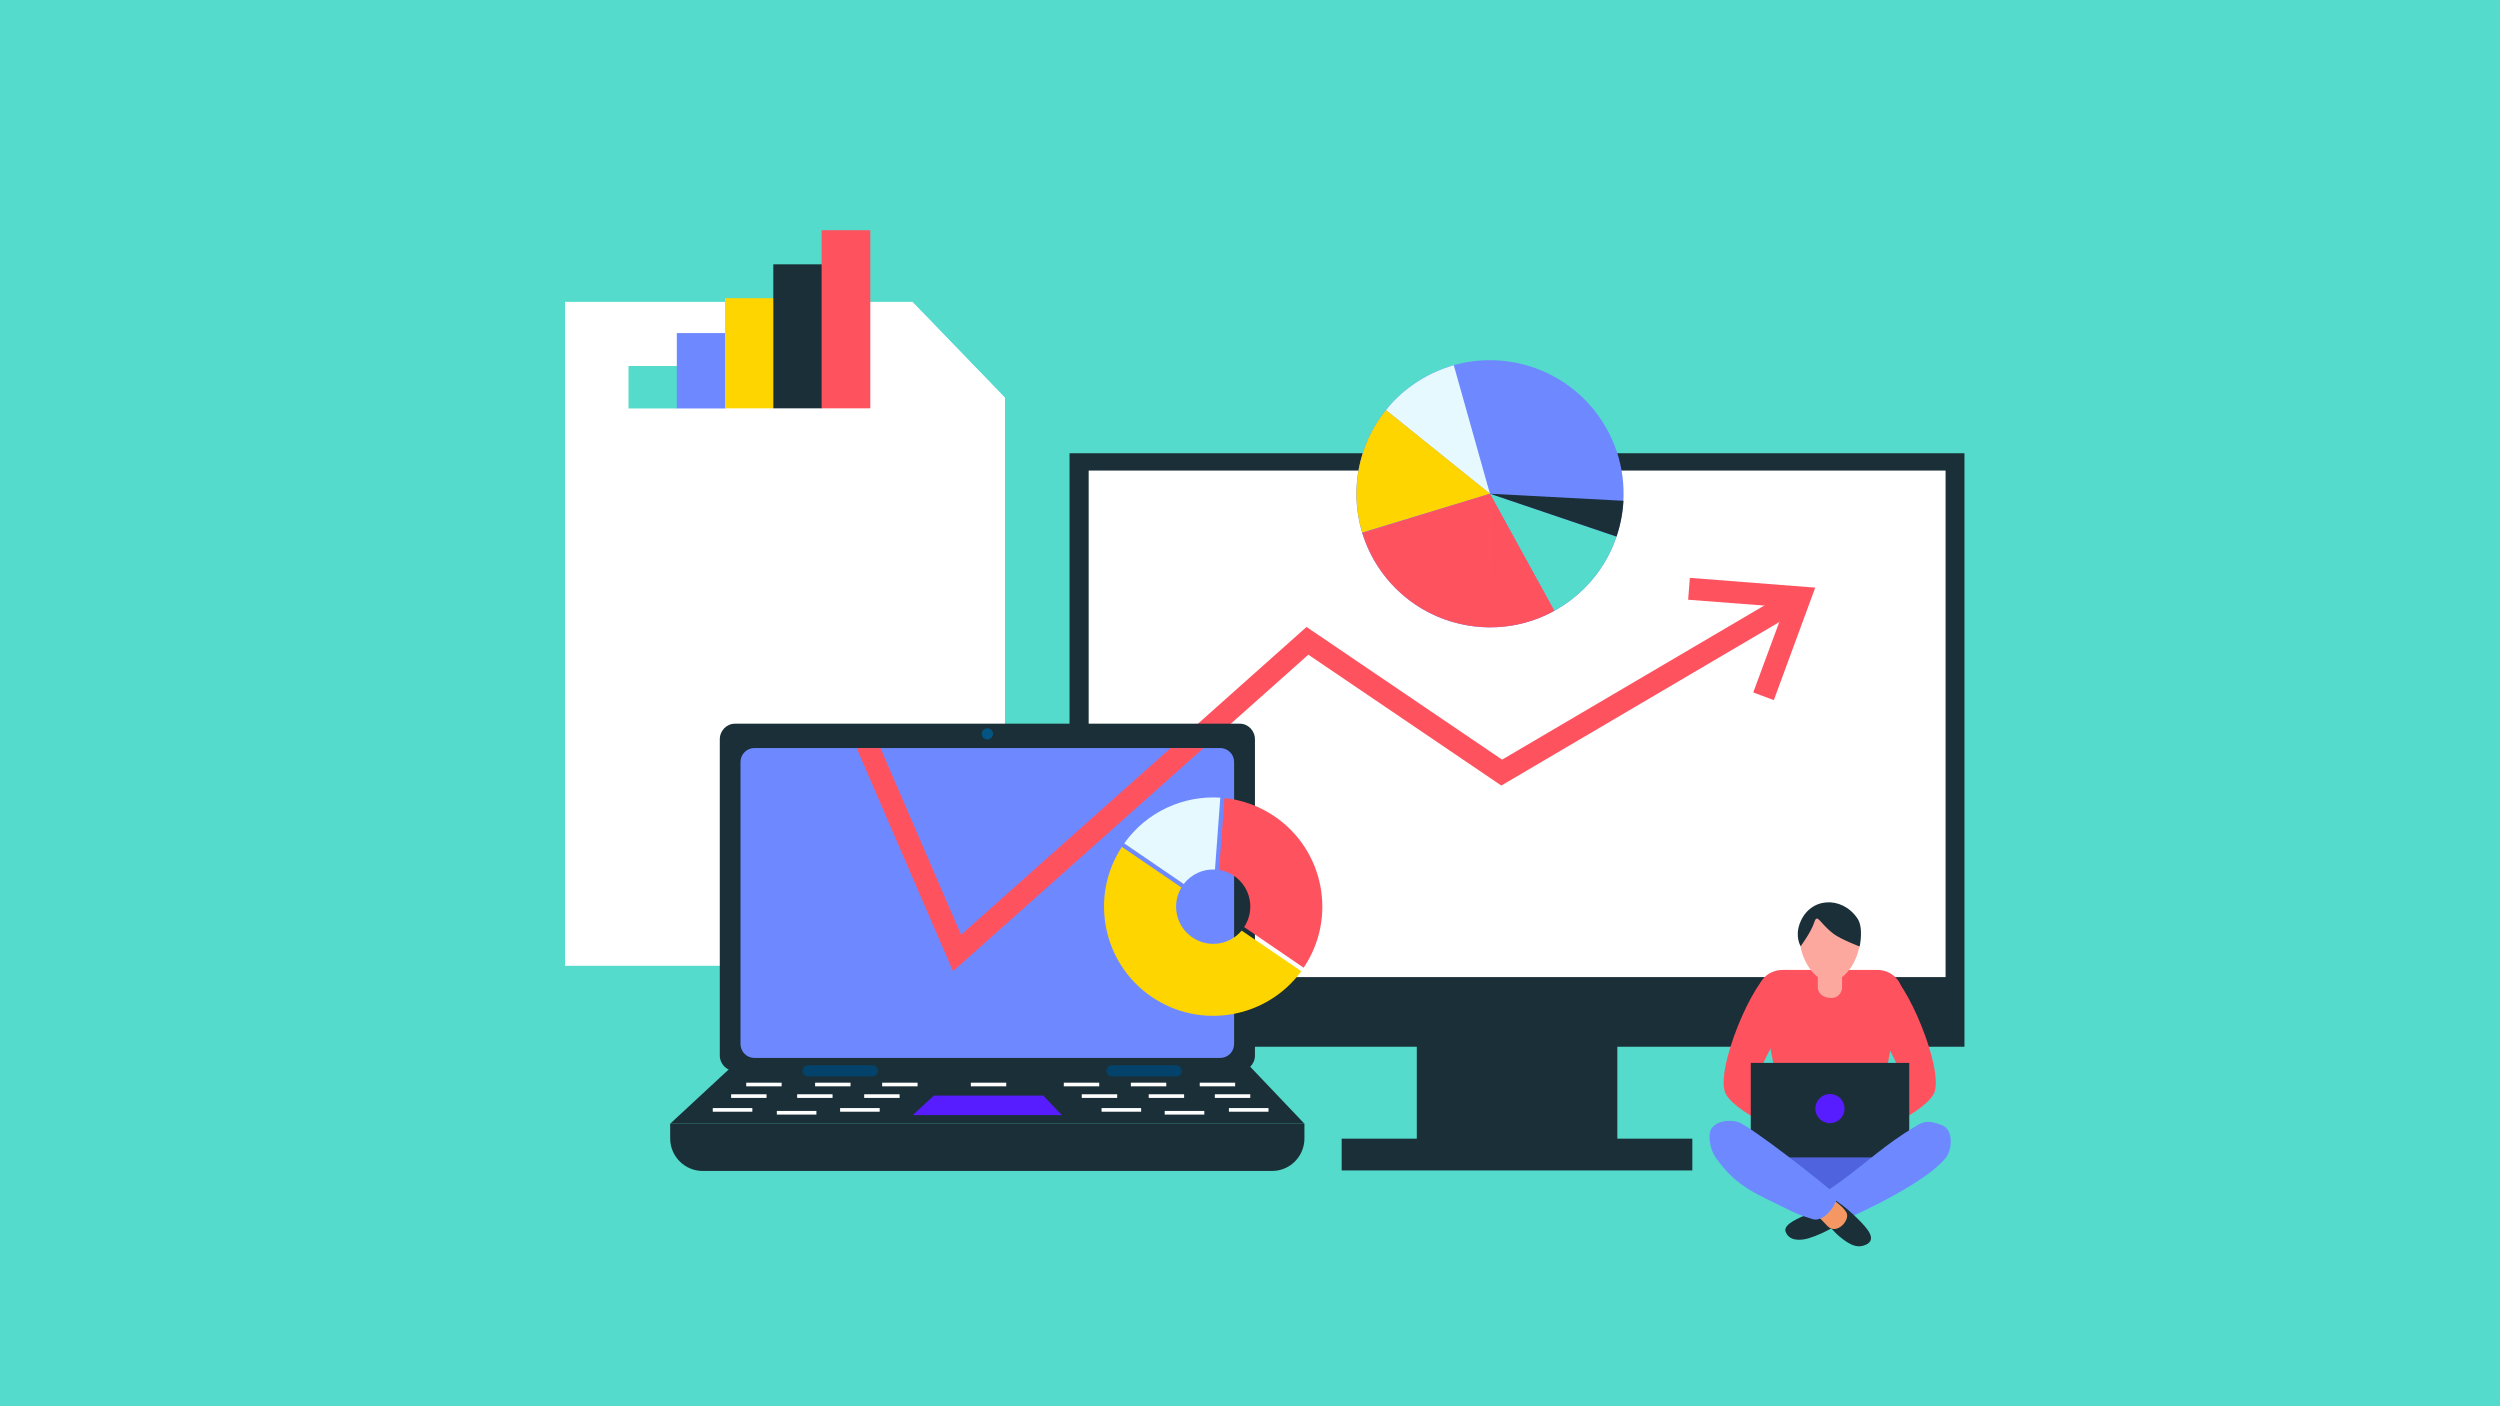 <?xml version="1.0" encoding="UTF-8"?> <!-- Generator: Adobe Illustrator 25.2.3, SVG Export Plug-In . SVG Version: 6.00 Build 0) --> <svg xmlns="http://www.w3.org/2000/svg" xmlns:xlink="http://www.w3.org/1999/xlink" version="1.1" id="Слой_1" x="0px" y="0px" width="1920px" height="1080px" viewBox="0 0 1920 1080" style="enable-background:new 0 0 1920 1080;" xml:space="preserve"> <rect style="fill:#54DBCC;" width="1920" height="1080"></rect> <g> <g> <rect x="1088.1" y="781.9" style="fill:#1A2F37;" width="154" height="107.2"></rect> </g> </g> <g> <g> <rect x="1030.4" y="874.5" style="fill:#1A2F37;" width="269.3" height="24.4"></rect> </g> </g> <g> <g> <rect x="821.4" y="348.1" style="fill:#1A2F37;" width="687.3" height="455.8"></rect> </g> </g> <g> <g> <rect x="836.1" y="361.4" style="fill:#FFFFFF;" width="658.1" height="389"></rect> </g> </g> <g> <g> <rect x="870.4" y="385.2" style="fill:#FFFFFF;" width="589.5" height="330.9"></rect> </g> </g> <g> <defs> <rect id="SVGID_1_" x="870.4" y="385.2" width="589.5" height="330.9"></rect> </defs> <clipPath id="SVGID_2_"> <use xlink:href="#SVGID_1_" style="overflow:visible;"></use> </clipPath> <g style="clip-path:url(#SVGID_2_);"> <polygon style="fill:#FF525F;" points="731.9,745.9 588.1,413 354.4,626.2 343.1,613.8 594.2,384.7 738.1,717.9 1003.4,481.5 1153.6,583.4 1368.8,456.9 1377.3,471.4 1153,603.3 1004.8,502.8 "></polygon> </g> </g> <g> <g> <polygon style="fill:#E6F9FF;" points="771.8,741.6 434,741.6 434,231.9 700.7,231.9 771.8,305.5 "></polygon> </g> <g> <polygon style="fill:#CDEEFC;" points="700.7,231.9 771.8,305.5 701.2,305.5 "></polygon> </g> </g> <g> <defs> <polygon id="SVGID_3_" points="771.8,741.6 434,741.6 434,231.9 700.7,231.9 771.8,305.5 "></polygon> </defs> <use xlink:href="#SVGID_3_" style="overflow:visible;fill:#FFFFFF;"></use> <clipPath id="SVGID_4_"> <use xlink:href="#SVGID_3_" style="overflow:visible;"></use> </clipPath> <g style="clip-path:url(#SVGID_4_);"> <polygon style="fill:#FFFFFF;" points="731.9,745.9 588.1,413 354.4,626.2 343.1,613.8 594.2,384.7 738.1,717.9 1003.4,481.5 1153.5,583.4 1399.4,434.3 1408.1,448.7 1153,603.4 1004.8,502.8 "></polygon> </g> </g> <g> <polygon style="fill:#1A2F37;" points="514.7,863 564,817.3 958.3,817.3 1001.8,863 "></polygon> </g> <g> <path style="fill:#1A2F37;" d="M952.2,822.5H564.4c-6.4,0-11.6-5.4-11.6-12V567.8c0-6.6,5.2-12,11.6-12h387.8 c6.4,0,11.6,5.4,11.6,12v242.8C963.8,817.2,958.6,822.5,952.2,822.5z"></path> </g> <g> <path style="fill:#6E89FF;" d="M937.1,812.5H579.4c-5.9,0-10.7-4.8-10.7-10.7V585.2c0-5.9,4.8-10.7,10.7-10.7h357.7 c5.9,0,10.7,4.8,10.7,10.7v216.6C947.8,807.7,943,812.5,937.1,812.5z"></path> </g> <g> <path style="fill:#025482;" d="M762.6,563.6c0,2.4-1.9,4.3-4.3,4.3c-2.4,0-4.3-1.9-4.3-4.3c0-2.4,1.9-4.3,4.3-4.3 C760.7,559.3,762.6,561.2,762.6,563.6z"></path> </g> <g> <path style="fill:#1A2F37;" d="M976.9,899.3H539.7c-13.8,0-25-11.2-25-25V863h487.1v11.3C1001.8,888.1,990.7,899.3,976.9,899.3z"></path> </g> <g> <path style="fill:#03436B;" d="M674.2,822.4c0,2.4-1.9,4.3-4.3,4.3h-49.3c-2.4,0-4.3-1.9-4.3-4.3l0,0c0-2.4,1.9-4.3,4.3-4.3h49.3 C672.3,818.1,674.2,820,674.2,822.4L674.2,822.4z"></path> </g> <g> <path style="fill:#03436B;" d="M907.6,822.4c0,2.4-1.9,4.3-4.3,4.3H854c-2.4,0-4.3-1.9-4.3-4.3l0,0c0-2.4,1.9-4.3,4.3-4.3h49.3 C905.6,818.1,907.6,820,907.6,822.4L907.6,822.4z"></path> </g> <g> <polygon style="fill:#571DFF;" points="701,856.4 717.2,841.4 801.2,841.4 815.5,856.4 "></polygon> </g> <g> <rect x="745.6" y="831.5" style="fill:#FFFFFF;" width="27.2" height="2.8"></rect> </g> <g> <g> <rect x="547.4" y="851" style="fill:#FFFFFF;" width="30.4" height="2.8"></rect> </g> <g> <rect x="573.1" y="831.5" style="fill:#FFFFFF;" width="27.2" height="2.8"></rect> </g> <g> <rect x="561.5" y="840.4" style="fill:#FFFFFF;" width="27.2" height="2.8"></rect> </g> <g> <rect x="626" y="831.5" style="fill:#FFFFFF;" width="27.2" height="2.8"></rect> </g> <g> <rect x="612.2" y="840.4" style="fill:#FFFFFF;" width="27.2" height="2.8"></rect> </g> <g> <rect x="645.2" y="851" style="fill:#FFFFFF;" width="30.4" height="2.8"></rect> </g> <g> <rect x="677.5" y="831.5" style="fill:#FFFFFF;" width="27.2" height="2.8"></rect> </g> <g> <rect x="663.7" y="840.4" style="fill:#FFFFFF;" width="27.2" height="2.8"></rect> </g> <g> <rect x="596.6" y="853.2" style="fill:#FFFFFF;" width="30.4" height="2.8"></rect> </g> </g> <g> <g> <rect x="943.8" y="851" style="fill:#FFFFFF;" width="30.4" height="2.8"></rect> </g> <g> <rect x="921.4" y="831.5" style="fill:#FFFFFF;" width="27.2" height="2.8"></rect> </g> <g> <rect x="933" y="840.4" style="fill:#FFFFFF;" width="27.2" height="2.8"></rect> </g> <g> <rect x="868.5" y="831.5" style="fill:#FFFFFF;" width="27.2" height="2.8"></rect> </g> <g> <rect x="882.2" y="840.4" style="fill:#FFFFFF;" width="27.2" height="2.8"></rect> </g> <g> <rect x="846" y="851" style="fill:#FFFFFF;" width="30.4" height="2.8"></rect> </g> <g> <rect x="817" y="831.5" style="fill:#FFFFFF;" width="27.2" height="2.8"></rect> </g> <g> <rect x="830.8" y="840.4" style="fill:#FFFFFF;" width="27.2" height="2.8"></rect> </g> <g> <rect x="894.5" y="853.2" style="fill:#FFFFFF;" width="30.4" height="2.8"></rect> </g> </g> <g> <defs> <path id="SVGID_5_" d="M937.1,812.5H579.4c-5.9,0-10.7-4.8-10.7-10.7V585.2c0-5.9,4.8-10.7,10.7-10.7h357.7 c5.9,0,10.7,4.8,10.7,10.7v216.6C947.8,807.7,943,812.5,937.1,812.5z"></path> </defs> <clipPath id="SVGID_6_"> <use xlink:href="#SVGID_5_" style="overflow:visible;"></use> </clipPath> <g style="clip-path:url(#SVGID_6_);"> <polygon style="fill:#FF525F;" points="731.9,745.9 588.1,413 354.4,626.2 343.1,613.8 594.2,384.7 738.1,717.9 1003.4,481.5 1153.5,583.4 1399.4,434.3 1408.1,448.7 1153,603.4 1004.8,502.8 "></polygon> </g> </g> <g> <polygon style="fill:#FF525F;" points="1362.3,537.7 1346.5,531.8 1370.7,466.3 1296.5,460.6 1297.8,443.8 1394.1,451.3 "></polygon> </g> <g> <path style="fill:#4F63DF;" d="M1392.2,858.9c-39.1,10.7-46.2,40.8-28.4,49.7c17.8,8.9,58.6,14.2,78.1,7.1 c19.5-7.1,23.1-51.5,8.9-53.3C1436.6,860.7,1392.2,858.9,1392.2,858.9z"></path> </g> <g> <g> <path style="fill:#FF525F;" d="M1360.9,747.1c-13.2,1.9-44.9,76.2-35.4,93.2c9.4,17,61.4,36.9,61.4,36.9l-2.8-29.3 c0,0-35.6-15.1-32.8-24.6c2.8-9.4,23.3-44.7,23.3-44.7L1360.9,747.1z"></path> </g> </g> <g> <g> <path style="fill:#FF525F;" d="M1449.5,747.1c13.2,1.9,44.9,76.2,35.5,93.2c-9.4,17-61.4,36.9-61.4,36.9l2.8-29.3 c0,0,35.6-15.1,32.8-24.6c-2.8-9.4-23.3-44.7-23.3-44.7L1449.5,747.1z"></path> </g> </g> <g> <g> <path style="fill:#FF525F;" d="M1369.1,744.9h72.7c10.9,0,19.7,8.7,19.3,19.2c0,0-13.9,56.6-14,75.5c-0.1,10.4,3.3,41.5,3.3,41.5 h-89.9c0,0,4.1-32.5,4.1-43.4c-0.1-18.5-14.8-73.7-14.8-73.7C1349.4,753.6,1358.1,744.9,1369.1,744.9z"></path> </g> </g> <g> <g> <g> <path style="fill:#FCA89E;" d="M1414.7,759.2c0,0-0.9,7.6-9,7.2c-8.9-0.4-9.6-7.2-9.6-7.2v-35.4h18.6V759.2z"></path> </g> </g> </g> <g> <g> <g> <path style="fill:#FCA89E;" d="M1428.4,722.2c0,12.7-10.3,31.6-23,31.6c-12.7,0-23-18.9-23-31.6c0-12.7,10.3-23,23-23 C1418.1,699.3,1428.4,709.5,1428.4,722.2z"></path> </g> </g> </g> <g> <g> <rect x="1344.6" y="816.3" style="fill:#1A2F37;" width="121.7" height="72.6"></rect> </g> </g> <g> <g> <g> <path style="fill:#571DFF;" d="M1416.6,851.4c0,6.2-5,11.2-11.2,11.2c-6.2,0-11.2-5-11.2-11.2c0-6.2,5-11.2,11.2-11.2 C1411.6,840.2,1416.6,845.2,1416.6,851.4z"></path> </g> </g> </g> <g> <g> <g> <path style="fill:#1A2F37;" d="M1397.3,927.6c0,0-2.2,2-8.5,4.7c-6.5,2.7-19.4,7.8-17.5,13.5c2.6,7.6,11.7,7,17.7,5.2 c13.1-3.9,26.7-13.1,26.7-13.1L1397.3,927.6z"></path> </g> </g> </g> <g> <g> <g> <path style="fill:#6E89FF;" d="M1412.9,907.9c22.1-16.1,33.6-28,58.5-43.1c5.9-3.6,9.9-4.7,20.2-0.6c8.7,3.4,7.8,18.4,3,24.7 c-14.3,18.8-69.3,44.7-80.4,48.6c-4.8,1.7-21.7-12.6-14.9-19.4C1402.7,914.6,1406.9,912.2,1412.9,907.9z"></path> </g> </g> </g> <g> <g> <g> <path style="fill:#1A2F37;" d="M1402.7,939c0,0,5.4,7.1,11.7,12c7.5,5.8,12.7,7.7,18.7,4.9c8.8-4.1,0.7-12.8-6.1-19.6 c-10.1-10.1-17.4-14.4-17.4-14.4L1402.7,939z"></path> </g> </g> </g> <g> <g> <g> <path style="fill:#1A2F37;" d="M1382.9,726.7c0,0,7.9-10.6,10.4-18.2c2.5-7.6,4,0.5,14.9,8.7c5.7,4.3,20,9.7,20,9.7 s3.3-14.4-1.8-21.7c-12-17.5-36.7-16.3-44.2,4.1C1378.4,719.6,1382.9,726.7,1382.9,726.7z"></path> </g> </g> </g> <g> <g> <g> <path style="fill:#F59762;" d="M1403.8,917.8l9.4,7.8c0,0,3.3,2.7,4.9,5.7c3.1,5.7-7.5,17.4-14.4,10.5s-13-14.2-13-14.2 L1403.8,917.8z"></path> </g> </g> </g> <g> <g> <g> <path style="fill:#6E89FF;" d="M1375.7,930.1c-25.7-12.9-41.4-17.6-57.9-40.8c-4.2-5.9-5.9-15.7-4.3-20.6c2-6,10.7-9.5,20.9-7.1 c8.6,2.1,66.3,47.3,75.3,55.8c3.9,3.7-7.9,22-17.6,18.9C1387.4,934.7,1382.7,933.6,1375.7,930.1z"></path> </g> </g> </g> <g> <g> <g> <path style="fill:#6E89FF;" d="M1227.6,319.3c33.1,46,22.6,110.1-23.4,143.2c-46,33.1-110.1,22.6-143.2-23.4 c-33.1-46-22.6-110.1,23.4-143.2C1130.4,262.9,1194.5,273.3,1227.6,319.3z"></path> </g> </g> </g> <g> <g> <g> <path style="fill:#E6F9FF;" d="M1116.5,280.5c-11.2,3.2-22.1,8.3-32.1,15.5c-7.7,5.5-14.4,11.9-20,19l79.9,64.3L1116.5,280.5z"></path> </g> </g> </g> <g> <g> <g> <path style="fill:#FFD500;" d="M1064.4,314.9c-21.3,26.4-28,61.8-18.2,94.1l98.2-29.8L1064.4,314.9z"></path> </g> </g> </g> <g> <g> <g> <path style="fill:#FF525F;" d="M1046.2,409.2c3.2,10.4,8.1,20.5,14.8,29.9c19.9,27.6,51,42.4,82.6,42.7l0.7-102.6L1046.2,409.2z"></path> </g> </g> </g> <g> <g> <g> <path style="fill:#54DBCC;" d="M1193.6,469.1c3.6-2,7.2-4.2,10.6-6.7c18.1-13,30.6-30.8,37.2-50.3l-97.1-32.9L1193.6,469.1z"></path> </g> </g> </g> <g> <g> <path style="fill:#1A2F37;" d="M1241.5,412.1c3-8.9,4.8-18.1,5.3-27.5l-102.4-5.4L1241.5,412.1z"></path> </g> </g> <g> <g> <path style="fill:#FF525F;" d="M1144.3,379.2l-0.9,102.6c17.2,0.2,34.6-4,50.4-12.7L1144.3,379.2z"></path> </g> </g> <g> <g> <rect x="482.7" y="281.1" style="fill:#54DBCC;" width="37.4" height="32.6"></rect> </g> </g> <g> <g> <rect x="519.8" y="255.8" style="fill:#6E89FF;" width="37.4" height="57.9"></rect> </g> </g> <g> <g> <g> <rect x="556.8" y="229" style="fill:#FFD500;" width="37.4" height="84.6"></rect> </g> </g> </g> <g> <g> <g> <rect x="593.9" y="203" style="fill:#1A2F37;" width="37.4" height="110.6"></rect> </g> </g> </g> <g> <g> <rect x="631" y="176.8" style="fill:#FF525F;" width="37.4" height="136.8"></rect> </g> </g> <g> <path style="fill:#E6F9FF;" d="M909.1,678.9c5.9-7.6,14.9-11.6,24-11.1l4.1-55.2c-28.1-1.8-56.4,10.6-73.8,35.1L909.1,678.9z"></path> </g> <g> <path style="fill:#FFD500;" d="M953.6,714.7c-9.3,11.1-25.7,13.6-37.9,5.2c-12.6-8.6-16.1-25.4-8.4-38.3l-45.7-31.2 c-25,38.1-14.9,89.4,22.9,115.2c37.5,25.5,88.3,16.6,114.9-19.7L953.6,714.7z"></path> </g> <g> <path style="fill:#FF525F;" d="M936.3,668.1c4,0.6,7.9,2.2,11.5,4.6c12.9,8.8,16.3,26.3,7.7,39.3l45.7,31.2 c25.8-38.2,15.9-90.2-22.3-116.2c-11.9-8.1-25.1-12.7-38.5-14.1L936.3,668.1z"></path> </g> </svg> 